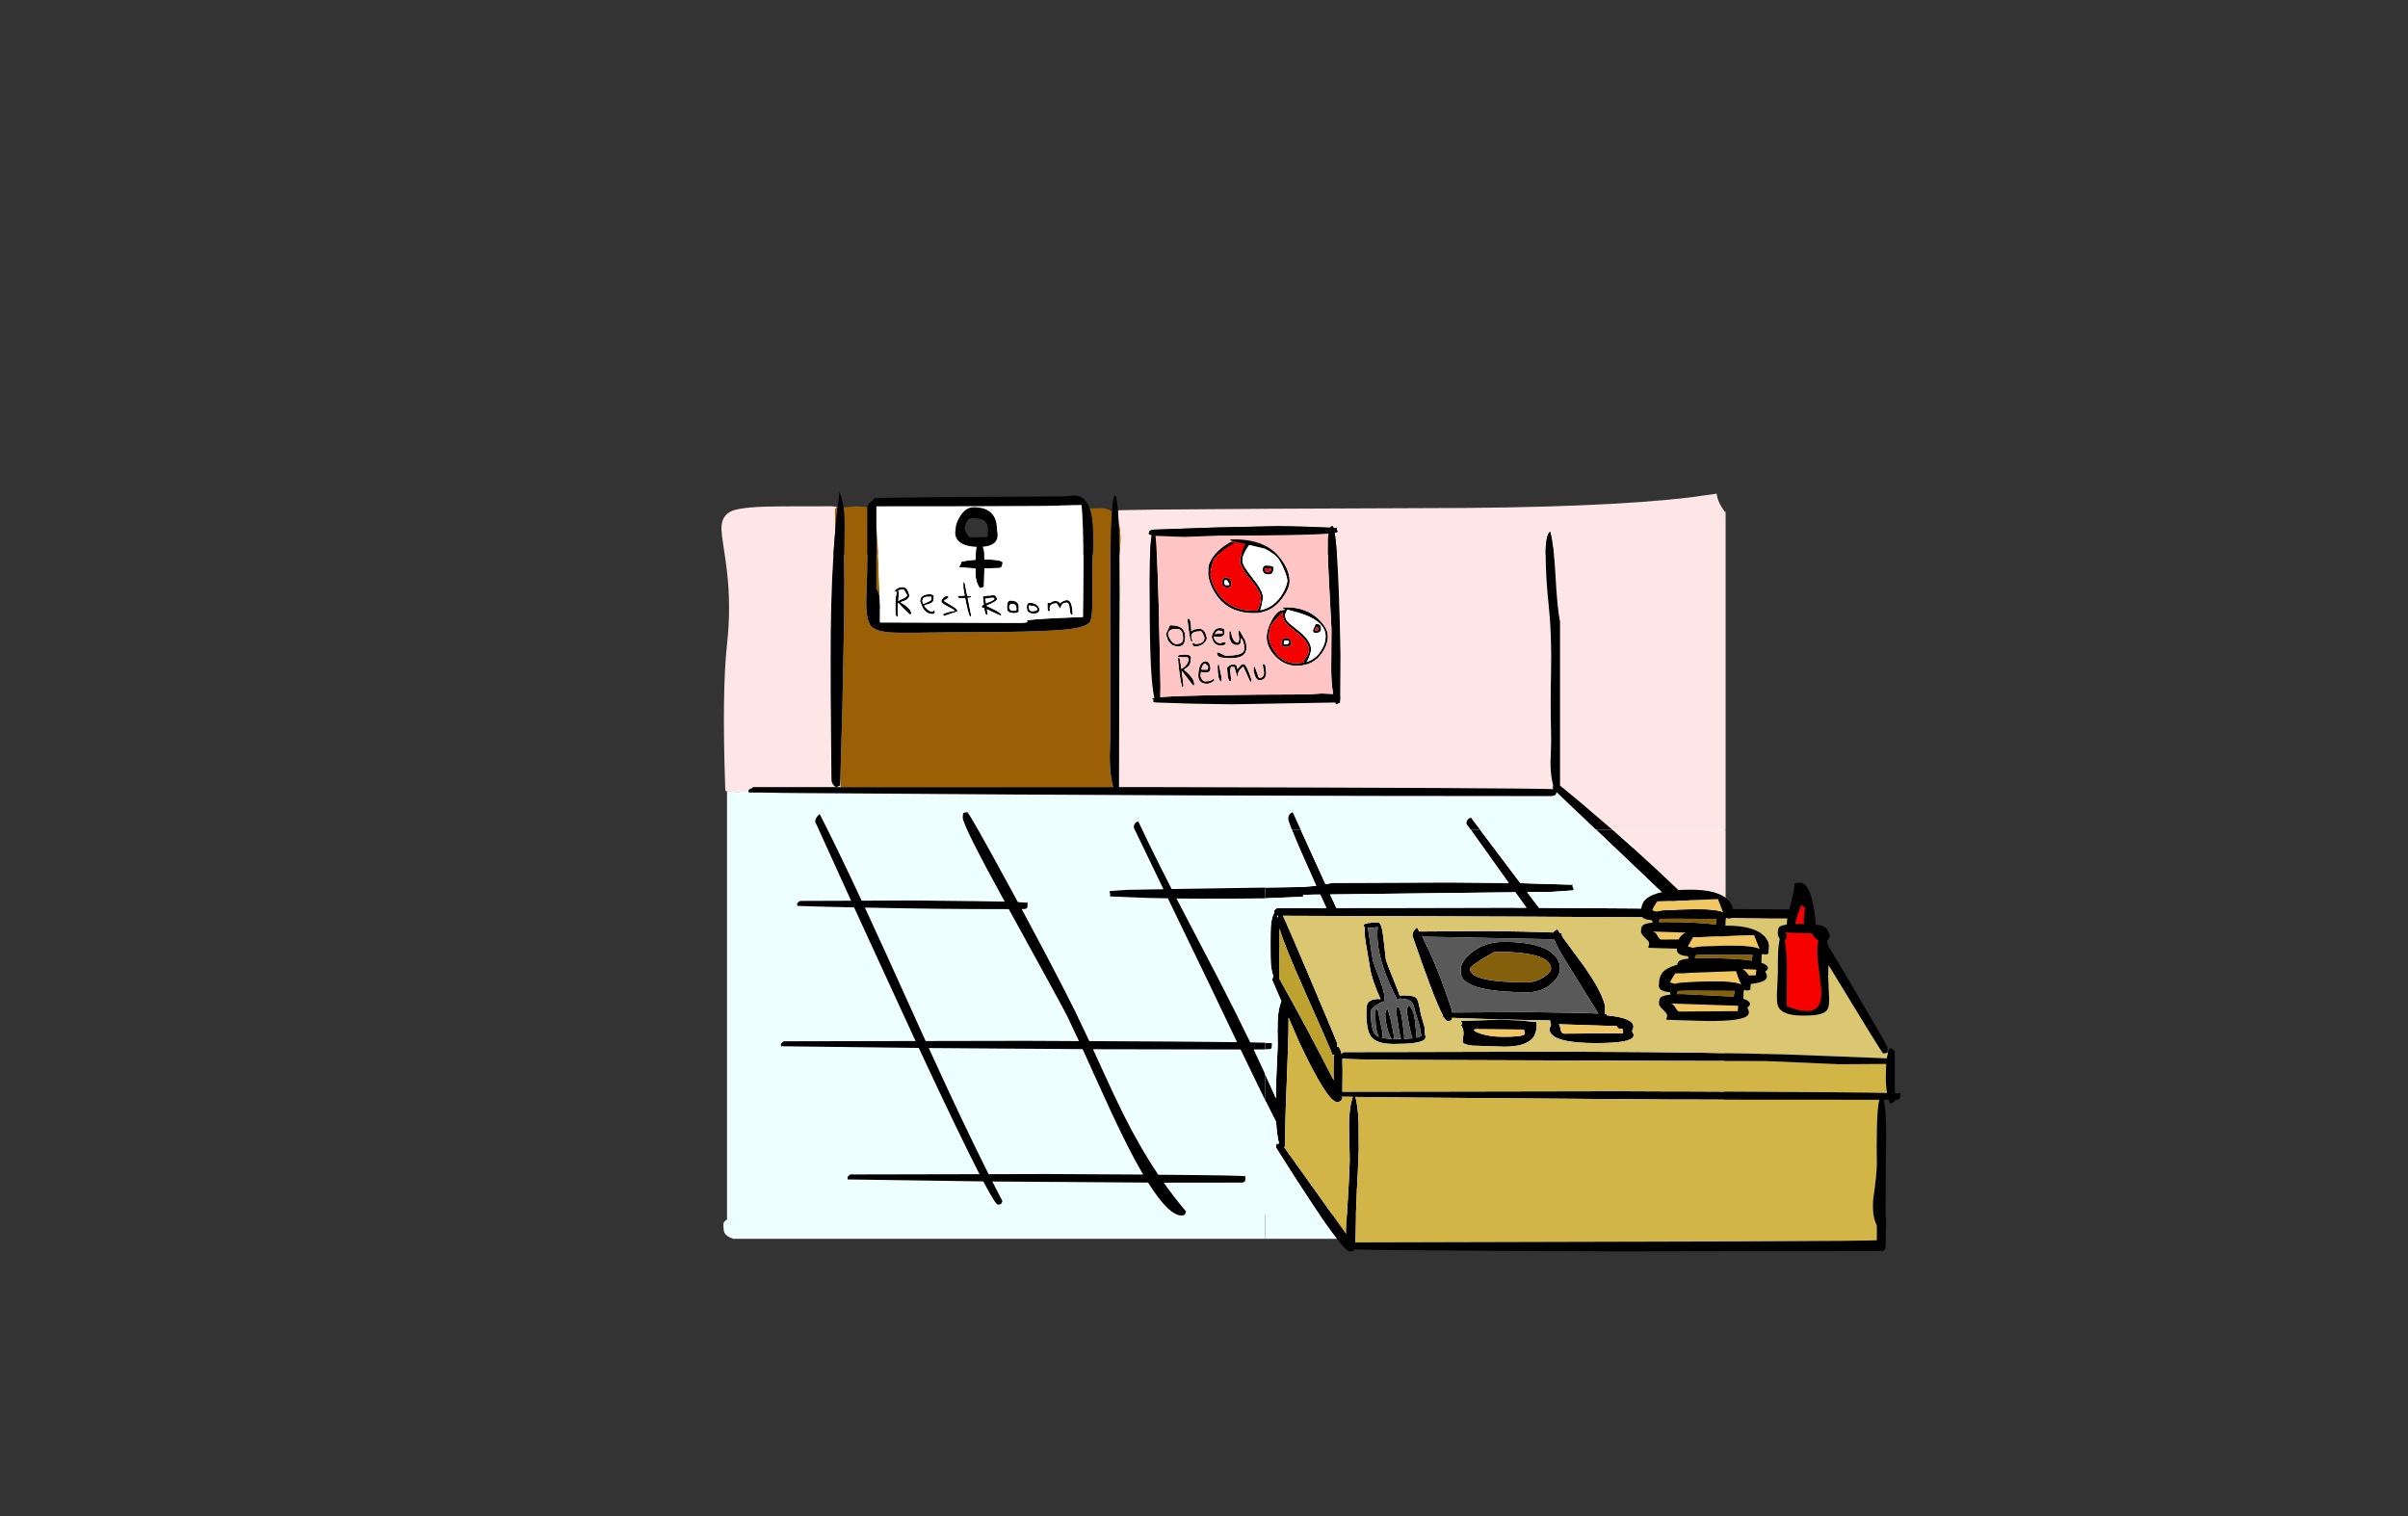 <?xml version="1.0" encoding="UTF-8" standalone="no"?>
<svg xmlns:xlink="http://www.w3.org/1999/xlink" height="842.55px" width="1337.95px" xmlns="http://www.w3.org/2000/svg">
  <rect width="100%" height="100%" fill="#333333" stroke="none"/>
  <g transform="matrix(1, 0, 0, 1, 407.45, 285.05)">
    <use height="4.5" transform="matrix(5.487, 0.0, 0.0, 81.567, 3.288, 23.017)" width="99.75" xlink:href="#shape0"/>
    <use height="422.0" transform="matrix(1.0, 0.0, 0.0, 1.0, -6.6, -11.7)" width="654.95" xlink:href="#shape1"/>
  </g>
  <defs>
    <g id="shape0" transform="matrix(1, 0, 0, 1, 49.85, -2.5)">
      <path d="M49.9 7.0 L-49.85 7.0 -49.85 2.5 49.9 2.5 49.9 7.0" fill="#ffffff" fill-rule="evenodd" stroke="none"/>
    </g>
    <g id="shape1" transform="matrix(1, 0, 0, 1, 6.6, 11.7)">
      <path d="M57.85 -3.35 Q56.5 -2.7 56.5 -0.8 L56.7 9.0 Q54.45 34.2 54.15 66.55 53.9 93.25 54.5 145.8 54.5 148.45 54.65 149.2 55.1 151.15 57.0 152.3 L11.0 152.3 Q11.0 152.55 8.5 153.8 L8.5 155.1 -3.5 154.8 -4.3 154.35 Q-4.5 154.1 -4.5 152.55 -6.35 99.05 -3.5 73.05 -1.2 52.15 -3.55 32.15 -4.05 27.85 -5.45 18.65 -6.5 11.9 -6.6 9.0 -6.8 1.05 -0.25 -1.35 6.25 -3.7 28.0 -3.7 L54.75 -3.75 57.85 -3.35 M213.7 -1.45 Q216.45 -1.9 297.05 -2.35 L381.85 -2.7 Q482.75 -2.7 532.6 -8.8 L546.4 -10.75 Q546.75 -6.4 550.85 -0.7 551.35 -1.7 551.35 0.8 L551.35 176.0 488.45 176.0 470.15 160.35 459.35 151.45 459.35 60.3 Q457.8 53.0 456.85 35.1 455.95 18.25 453.85 10.3 451.35 12.5 451.35 22.4 451.35 35.8 453.15 52.45 454.75 67.65 454.35 88.8 453.95 105.85 454.35 121.8 454.55 127.35 454.05 138.65 454.05 145.8 455.5 151.25 455.35 151.85 455.35 153.15 L455.7 153.45 Q440.6 152.75 232.85 152.3 L214.3 152.3 214.5 72.55 Q214.8 42.3 214.55 23.15 215.15 16.95 215.05 13.05 214.95 8.75 214.1 5.6 L213.7 -1.45 M334.85 8.55 L333.55 8.3 Q333.2 7.3 332.85 7.3 332.15 7.3 331.65 8.15 L319.25 7.65 Q307.15 7.3 302.35 7.3 L268.1 8.05 233.7 9.25 Q231.3 9.65 231.1 10.1 L231.35 10.55 230.85 11.15 Q230.6 11.65 231.65 12.05 L232.5 12.3 Q231.65 16.85 231.4 28.3 231.15 38.0 231.35 49.65 231.35 92.2 233.95 102.7 L232.7 103.1 233.35 103.55 Q233.35 106.05 233.6 105.05 L234.85 105.3 234.95 105.3 254.8 105.95 277.35 106.3 334.5 105.3 334.85 106.3 Q335.85 106.05 337.1 105.3 L337.15 104.0 337.35 102.65 337.2 101.65 337.35 79.05 Q337.1 61.0 336.4 43.1 335.45 18.75 334.15 11.0 335.5 10.7 335.75 10.4 335.95 10.1 335.35 9.65 335.35 7.15 334.85 8.55 M458.1 155.75 L457.25 155.75 457.35 155.1 457.4 155.1 458.1 155.75 M57.55 155.75 L57.0 156.3 28.45 155.55 57.55 155.75 M58.25 152.3 L57.0 152.3 58.3 151.9 58.25 152.3" fill="#ffe6e6" fill-rule="evenodd" stroke="none"/>
      <path d="M56.7 9.0 L56.5 -0.8 Q56.5 -2.7 57.85 -3.35 L57.95 -3.4 Q57.25 2.55 56.7 9.0 M61.2 -3.0 L62.6 -3.25 68.0 -3.7 74.55 -3.35 74.5 -3.2 74.5 19.3 Q74.5 32.65 73.85 49.15 73.8 59.65 76.5 62.8 79.35 66.1 89.25 66.45 95.95 66.7 119.0 66.3 168.5 66.3 184.55 64.75 197.25 63.5 198.5 59.8 199.5 56.5 199.5 49.3 L199.5 27.55 Q200.35 13.05 199.5 5.05 199.05 0.55 197.95 -2.55 L204.35 -2.7 Q207.95 -2.7 210.4 -0.75 209.7 9.2 209.5 30.3 209.3 50.5 209.5 72.65 L209.5 113.55 Q209.7 120.5 209.15 134.95 209.15 145.25 211.05 152.3 L59.6 152.3 59.5 151.55 59.5 147.25 60.65 106.25 61.5 61.15 Q61.85 36.8 61.5 24.8 L61.8 6.4 Q61.8 1.2 61.2 -3.0 M79.5 8.0 L80.4 21.35 81.35 47.5 Q80.9 44.05 79.5 42.05 L79.5 8.0 M214.55 23.15 L214.1 5.6 Q214.95 8.75 215.05 13.05 215.15 16.95 214.55 23.15" fill="#9b5f06" fill-rule="evenodd" stroke="none"/>
      <path d="M-3.5 154.8 L8.5 155.1 8.5 155.3 17.5 155.35 28.45 155.55 57.0 156.3 57.55 155.75 Q257.1 157.3 454.85 157.3 L456.5 156.8 Q457.05 156.45 457.25 155.75 L458.1 155.75 479.4 176.0 414.9 176.0 409.85 169.3 Q407.35 169.95 407.35 172.65 L409.75 176.0 315.25 176.0 310.85 166.3 Q308.35 167.15 308.35 169.8 308.35 170.9 310.35 176.0 L295.5 176.0 295.5 208.15 243.55 208.95 Q232.35 187.1 225.0 171.3 222.5 172.15 222.5 174.8 L239.0 209.05 218.65 209.4 209.5 210.0 209.35 210.1 Q209.0 210.25 209.1 210.6 L209.35 211.55 Q209.35 214.05 209.6 213.05 L230.6 213.9 233.8 213.95 241.45 214.1 243.1 217.5 264.5 261.8 279.9 294.05 Q255.05 293.7 197.8 293.45 L190.0 277.05 Q179.25 255.4 160.2 220.05 L162.0 220.05 163.05 219.6 163.35 219.15 163.5 217.65 Q163.5 216.1 163.25 216.15 L163.0 216.55 158.1 216.2 154.0 208.65 Q131.0 166.3 130.0 166.3 128.2 166.3 127.8 166.85 127.5 167.3 127.5 169.3 127.5 173.6 150.8 215.95 L134.95 215.7 99.5 215.3 76.2 215.4 71.3 215.4 Q57.3 185.4 48.0 167.3 45.5 169.25 45.5 171.55 L65.45 215.45 37.0 215.55 35.5 216.8 35.5 218.3 46.45 218.65 50.5 218.75 67.1 219.15 101.25 293.4 28.0 293.55 26.5 294.8 26.5 296.3 103.05 297.25 Q125.75 345.95 136.8 367.4 L65.0 367.55 63.5 368.8 63.5 370.3 138.9 371.4 Q145.7 384.3 147.0 384.3 148.55 384.3 149.0 383.6 L149.5 382.3 143.9 371.45 230.45 372.05 Q241.9 390.3 249.0 390.3 250.6 390.3 251.1 389.45 L251.5 388.05 Q245.15 380.6 239.15 372.1 L283.0 372.05 284.05 371.6 Q284.5 371.25 284.5 369.65 284.5 368.1 284.25 368.15 L284.0 368.55 Q283.5 368.05 236.1 367.7 225.7 352.15 216.35 333.35 211.75 324.15 203.25 305.4 L199.85 297.95 281.85 298.1 295.5 326.25 295.5 403.3 0.0 403.3 Q-3.85 402.05 -4.9 399.95 -5.5 398.8 -5.5 395.55 -5.5 394.05 -4.6 393.4 L-3.5 392.55 -3.5 154.8 M295.5 214.1 L295.5 294.35 287.2 294.15 Q279.35 277.85 269.65 259.1 L248.4 218.35 246.55 214.8 246.25 214.2 259.35 214.3 281.7 214.25 295.5 214.1 M295.5 298.05 L295.5 311.8 289.1 298.1 295.5 298.05 M141.85 367.4 Q127.75 339.3 108.6 297.3 L194.1 297.9 199.8 310.55 Q210.6 334.65 216.8 347.1 222.65 359.0 227.75 367.6 L174.0 367.3 141.85 367.4 M106.85 293.4 L98.15 274.2 Q84.2 243.15 73.1 219.25 114.4 220.15 153.05 220.1 182.95 274.35 185.5 279.55 L192.05 293.45 162.85 293.3 106.85 293.4" fill="#eeffff" fill-rule="evenodd" stroke="none"/>
      <path d="M8.5 155.1 L8.5 153.8 Q11.0 152.55 11.0 152.3 L57.0 152.3 Q55.1 151.15 54.65 149.2 54.5 148.45 54.5 145.8 53.9 93.25 54.15 66.55 54.45 34.2 56.7 9.0 57.25 2.55 57.95 -3.4 L59.0 -11.7 Q60.5 -8.1 61.2 -3.0 61.8 1.2 61.8 6.4 L61.5 24.8 Q61.85 36.8 61.5 61.15 L60.65 106.25 59.5 147.25 59.25 151.55 58.3 151.9 57.0 152.3 58.25 152.3 59.6 152.3 211.05 152.3 Q209.15 145.25 209.15 134.95 209.7 120.5 209.5 113.55 L209.5 72.65 Q209.3 50.5 209.5 30.3 209.7 9.2 210.4 -0.75 211.0 -9.7 212.0 -9.7 213.05 -9.7 213.7 -1.45 L214.1 5.6 214.55 23.15 Q214.8 42.3 214.5 72.55 L214.3 152.3 232.85 152.3 Q440.6 152.75 455.7 153.45 L455.35 153.15 Q455.35 151.85 455.5 151.25 454.05 145.8 454.05 138.65 454.55 127.35 454.35 121.8 453.95 105.85 454.35 88.8 454.75 67.65 453.15 52.45 451.35 35.8 451.35 22.4 451.35 12.5 453.85 10.3 455.95 18.25 456.85 35.1 457.8 53.0 459.35 60.3 L459.35 151.45 470.15 160.35 488.45 176.0 479.4 176.0 458.1 155.75 457.4 155.1 457.35 155.1 457.25 155.75 Q457.05 156.45 456.5 156.8 L454.85 157.3 Q257.1 157.3 57.55 155.75 L28.45 155.55 17.5 155.35 8.5 155.3 8.5 155.1 M74.55 -3.35 L74.6 -4.15 Q75.05 -5.2 77.25 -6.95 L78.5 -8.2 Q80.0 -8.7 183.0 -9.2 L189.5 -9.7 Q195.4 -9.7 197.95 -2.55 199.05 0.55 199.5 5.05 200.35 13.05 199.5 27.55 L199.5 49.3 Q199.5 56.5 198.5 59.8 197.25 63.5 184.55 64.75 168.5 66.3 119.0 66.3 95.95 66.7 89.25 66.45 79.35 66.1 76.5 62.8 73.8 59.65 73.85 49.15 74.5 32.65 74.5 19.3 L74.5 -3.2 74.55 -3.35 M414.9 176.0 L409.75 176.0 407.35 172.65 Q407.35 169.95 409.85 169.3 L414.9 176.0 M315.25 176.0 L310.35 176.0 Q308.35 170.9 308.35 169.8 308.35 167.15 310.85 166.3 L315.25 176.0 M295.5 208.15 L295.5 214.1 281.7 214.25 259.35 214.3 246.25 214.2 246.55 214.8 248.4 218.35 269.65 259.1 Q279.35 277.85 287.2 294.15 L295.5 294.35 295.5 298.05 289.1 298.1 295.5 311.8 295.5 326.25 281.85 298.1 199.85 297.95 203.25 305.4 Q211.75 324.15 216.35 333.35 225.7 352.15 236.1 367.7 283.5 368.05 284.0 368.55 L284.25 368.15 Q284.5 368.1 284.5 369.65 284.5 371.25 284.05 371.6 L283.0 372.05 239.15 372.1 Q245.15 380.6 251.5 388.05 L251.1 389.45 Q250.6 390.3 249.0 390.3 241.9 390.3 230.45 372.05 L143.9 371.45 149.5 382.3 149.0 383.6 Q148.55 384.3 147.0 384.3 145.7 384.3 138.9 371.4 L63.5 370.3 63.5 368.8 65.0 367.55 136.8 367.4 Q125.75 345.95 103.05 297.25 L26.5 296.3 26.5 294.8 28.0 293.55 101.25 293.4 67.1 219.15 50.5 218.75 46.45 218.65 35.5 218.3 35.5 216.8 37.0 215.55 65.45 215.45 45.5 171.55 Q45.5 169.25 48.0 167.3 57.3 185.4 71.3 215.4 L76.2 215.4 99.5 215.3 134.95 215.7 150.8 215.95 Q127.5 173.6 127.5 169.3 127.5 167.3 127.8 166.85 128.2 166.3 130.0 166.3 131.0 166.3 154.0 208.65 L158.1 216.2 163.0 216.55 163.25 216.15 Q163.5 216.1 163.5 217.65 L163.35 219.15 163.05 219.6 162.0 220.05 160.2 220.05 Q179.25 255.4 190.0 277.05 L197.8 293.45 Q255.05 293.7 279.9 294.05 L264.5 261.8 243.1 217.5 241.45 214.1 233.8 213.95 230.6 213.9 209.6 213.05 Q209.35 214.05 209.35 211.55 L209.1 210.6 Q209.0 210.25 209.35 210.1 L209.5 210.0 218.65 209.4 239.0 209.05 222.5 174.8 Q222.5 172.15 225.0 171.3 232.35 187.1 243.55 208.95 L295.5 208.15 M81.35 47.5 L81.55 51.4 81.5 55.2 81.5 58.0 81.5 60.8 160.25 61.05 Q163.75 60.85 163.45 60.45 L163.0 59.8 Q164.6 58.85 194.25 57.8 L194.5 27.8 Q194.5 6.05 193.5 -4.45 L182.5 -4.2 Q181.45 -3.85 133.5 -3.75 L79.5 -3.7 79.5 8.0 79.5 42.05 Q80.9 44.05 81.35 47.5 M334.85 8.55 Q335.35 7.15 335.35 9.65 335.95 10.1 335.75 10.4 335.5 10.7 334.15 11.0 335.45 18.75 336.4 43.1 337.1 61.0 337.35 79.05 L337.2 101.65 337.35 102.65 337.15 104.0 337.1 105.3 Q335.85 106.05 334.85 106.3 L334.5 105.3 277.35 106.3 254.8 105.95 234.95 105.3 234.85 105.3 233.6 105.05 Q233.35 106.05 233.35 103.55 L232.7 103.1 233.95 102.7 Q231.35 92.2 231.35 49.65 231.15 38.0 231.4 28.3 231.65 16.85 232.5 12.3 L231.65 12.05 Q230.6 11.65 230.85 11.15 L231.35 10.55 231.1 10.1 Q231.3 9.65 233.7 9.25 L268.1 8.05 302.35 7.3 Q307.15 7.3 319.25 7.65 L331.65 8.15 Q332.15 7.3 332.85 7.3 333.2 7.3 333.55 8.3 L334.85 8.55 M330.7 11.45 Q317.75 12.55 270.6 12.55 L250.35 13.3 234.6 12.7 Q235.55 21.4 236.4 52.6 L237.35 96.05 237.25 102.35 238.75 102.2 Q256.35 100.95 318.85 100.8 L326.85 100.3 333.3 100.55 Q332.15 94.45 332.2 85.95 L332.35 64.55 Q330.35 28.55 330.35 22.9 L330.4 14.3 330.7 11.45 M329.1 68.5 Q329.1 60.85 317.25 56.45 313.95 55.2 309.05 54.05 L307.85 53.75 307.35 54.55 Q306.6 55.9 306.6 56.95 306.6 59.05 308.85 61.25 L313.85 65.25 Q321.1 70.85 321.1 76.25 319.7 81.6 318.4 82.8 323.25 81.35 326.2 77.0 329.1 72.65 329.1 68.5 M330.35 68.6 Q330.35 73.0 327.1 77.8 322.3 84.9 313.0 84.9 305.95 84.9 300.85 79.3 296.35 74.3 296.35 69.05 296.35 64.6 299.25 59.4 302.35 53.9 305.6 53.9 L306.0 53.95 306.5 53.4 Q305.35 53.05 305.35 52.95 L305.5 52.45 307.25 52.4 Q318.15 52.4 325.0 58.8 330.35 63.85 330.35 68.6 M323.4 65.3 Q325.35 65.45 325.35 64.2 325.15 64.4 324.5 63.4 L324.35 63.4 Q323.35 63.4 323.35 65.05 L323.35 65.3 323.4 65.3 M326.6 64.35 Q326.6 66.65 323.6 66.65 322.35 66.65 322.1 65.8 L322.1 64.9 323.35 62.2 Q323.35 61.65 324.1 61.65 326.6 61.65 326.6 64.35 M286.6 17.7 L285.0 20.1 Q282.85 23.7 282.85 26.5 282.85 29.1 288.6 36.2 294.35 43.3 294.35 47.1 293.6 51.85 292.75 54.0 299.7 52.7 304.15 46.4 306.95 42.4 307.85 38.05 307.85 35.65 306.05 31.5 304.55 27.9 302.9 25.55 300.7 22.5 295.35 19.8 L286.6 17.7 M295.75 32.3 L296.4 32.8 Q298.75 32.8 298.85 31.25 298.85 30.65 296.0 30.65 295.35 30.65 295.35 31.65 L295.75 32.3 M294.1 31.8 Q294.1 29.15 296.0 29.15 301.0 29.15 300.1 31.1 300.1 34.15 297.25 34.15 295.3 34.15 294.5 33.0 L294.1 31.8 M276.5 16.2 L276.45 16.25 277.0 16.15 278.25 16.3 278.35 16.7 276.0 18.1 Q275.5 18.35 274.95 18.7 270.7 21.35 267.25 25.55 266.55 26.45 265.8 29.65 265.1 32.7 265.1 34.35 265.1 35.35 265.95 37.9 267.25 41.6 269.4 44.7 276.2 54.3 289.1 54.3 L291.1 54.2 Q293.1 50.85 293.1 47.15 293.1 43.8 287.35 36.9 281.6 30.0 281.6 26.45 281.6 24.95 282.85 21.05 283.65 18.55 284.55 17.25 L279.8 16.25 277.75 15.75 276.15 15.25 276.1 15.2 276.25 14.7 278.5 14.65 Q296.15 14.65 304.25 25.45 309.1 31.9 309.1 38.0 309.1 41.85 304.9 47.55 299.8 54.5 291.8 55.5 L291.35 55.65 291.0 55.6 289.1 55.65 Q275.15 55.65 268.15 45.3 265.9 42.0 264.65 38.05 263.85 35.4 263.85 34.45 L263.95 30.0 Q264.3 27.75 266.0 25.05 267.35 22.85 271.05 19.65 L271.3 19.5 271.8 19.05 272.05 18.85 275.6 16.5 276.5 16.2 M272.85 38.5 Q272.85 40.05 273.65 40.05 L275.5 40.05 275.6 39.35 274.15 37.25 273.6 37.3 Q272.95 37.3 272.85 37.85 L272.85 38.5 M271.6 38.65 Q271.6 35.9 273.75 35.9 276.55 35.9 276.85 39.55 276.85 41.4 274.5 41.4 272.35 41.4 271.75 40.05 L271.6 38.65 M271.6 65.55 L269.5 65.3 Q268.8 65.3 267.5 67.3 L272.05 66.8 Q271.6 66.1 271.6 65.55 M272.85 66.1 Q273.1 67.1 272.5 67.85 271.3 69.4 267.1 68.55 L267.1 69.3 Q267.1 70.05 267.95 71.05 269.0 72.3 270.6 72.3 L272.85 71.65 273.5 71.95 273.6 72.2 Q273.6 73.65 270.85 73.65 268.05 73.65 266.65 71.4 L265.85 69.15 Q265.85 67.7 266.75 66.15 268.0 63.9 270.35 63.9 273.4 63.9 272.85 66.1 M281.25 65.15 L284.25 70.45 Q285.1 72.15 285.1 75.0 285.1 80.65 276.5 80.65 271.05 80.65 269.6 79.75 269.1 79.45 268.6 77.7 L269.35 77.4 273.4 79.3 Q281.15 79.3 283.25 77.3 283.85 76.75 283.85 75.0 283.85 71.35 282.1 69.45 282.3 73.4 280.1 73.4 277.7 73.4 276.55 71.65 L275.6 69.45 275.6 65.9 276.25 65.65 Q276.5 65.65 277.1 68.7 278.1 71.8 280.35 72.05 281.25 70.8 281.0 68.95 L280.6 65.95 Q280.6 65.4 281.25 65.15 M253.0 58.65 Q254.25 58.65 254.5 65.8 L255.4 65.05 Q256.4 64.4 259.25 64.4 262.15 64.4 263.1 69.5 263.1 70.75 261.65 72.2 259.8 74.15 256.75 74.15 255.1 74.15 255.1 72.55 255.35 72.15 255.75 72.15 255.95 72.15 256.65 72.8 261.35 72.8 261.85 69.45 260.55 65.7 259.75 65.7 254.9 65.7 254.5 67.95 254.35 69.1 255.1 71.05 255.1 71.4 254.5 71.4 253.95 71.4 253.1 65.45 L252.35 59.45 Q252.35 58.65 253.0 58.65 M246.25 64.4 Q241.6 64.4 241.6 67.35 241.6 68.25 242.75 70.2 244.3 72.8 246.25 72.8 250.4 72.8 249.85 68.9 249.85 64.4 246.25 64.4 M251.1 68.8 Q251.1 74.15 247.25 74.15 243.45 74.15 241.5 70.75 L240.35 67.25 242.35 62.95 Q242.35 62.4 243.25 62.4 251.1 62.4 251.1 68.8 M262.35 82.4 Q264.7 82.4 265.1 86.05 265.4 89.75 259.85 88.3 L259.6 90.35 Q259.6 91.15 260.25 92.2 261.05 93.55 262.15 93.55 265.5 93.55 266.75 92.15 L267.35 92.7 Q267.35 93.35 265.75 94.15 264.2 94.9 263.35 94.9 258.35 94.9 258.35 90.45 258.35 88.15 258.85 86.15 259.85 82.4 262.35 82.4 M260.1 86.6 L260.25 87.05 263.5 87.05 263.85 85.8 Q263.85 85.25 263.25 84.6 262.6 83.8 261.85 83.8 261.2 83.8 260.6 85.15 260.1 86.25 260.1 86.6 M253.65 84.15 Q253.0 85.35 250.35 87.05 256.1 91.65 256.1 95.0 L256.0 95.65 Q256.1 95.9 255.5 95.9 L249.1 87.6 249.15 88.05 250.1 95.7 250.0 96.65 249.5 96.9 Q248.65 94.8 247.8 88.05 247.1 82.5 247.1 81.1 247.1 80.4 247.75 80.4 248.1 80.4 249.0 86.7 252.85 84.15 252.85 81.55 252.85 80.4 252.35 80.2 L246.9 80.05 246.85 79.7 Q246.85 78.85 249.5 78.8 L250.6 78.65 Q255.25 78.65 254.1 81.3 254.1 83.3 253.65 84.15 M277.75 84.15 Q279.4 84.15 279.8 85.2 L280.0 86.7 281.55 85.05 Q282.3 83.9 283.5 83.9 285.1 83.9 287.85 92.45 L287.85 93.55 287.25 93.9 283.35 85.3 Q279.8 88.1 280.5 90.7 L280.0 90.9 278.35 85.55 276.6 85.55 Q276.1 86.0 276.1 87.85 L276.6 92.55 276.5 93.2 Q276.6 93.4 276.0 93.4 275.05 93.4 274.6 89.75 L274.35 86.05 Q274.35 85.75 275.25 85.05 276.35 84.15 277.75 84.15 M269.75 83.9 L271.35 91.7 271.25 93.4 270.75 93.65 Q269.1 92.0 269.1 85.55 269.1 83.9 269.75 83.9 M317.1 83.05 L316.85 82.45 Q316.85 82.1 318.35 80.0 319.85 77.95 319.85 76.05 319.85 71.45 312.6 65.95 308.85 63.05 307.6 61.75 305.35 59.3 305.35 56.85 L305.4 55.2 Q303.15 56.8 299.25 61.8 297.6 63.95 297.6 69.05 297.6 72.2 300.7 76.85 305.15 83.55 312.9 83.55 L317.15 83.1 317.3 83.1 317.1 83.05 M310.1 71.95 Q310.1 74.4 307.1 74.4 305.05 74.4 304.6 73.3 L304.6 72.15 Q304.6 69.4 307.5 69.4 309.4 69.4 310.1 71.95 M307.0 70.8 Q306.25 70.8 306.0 71.45 305.85 71.75 305.85 72.1 305.85 73.05 306.15 73.05 308.75 73.05 308.75 71.7 308.75 70.8 307.0 70.8 M294.75 83.9 Q295.9 83.9 296.1 88.7 296.1 92.9 292.25 92.9 290.3 92.9 289.1 88.05 L289.1 85.65 289.75 85.4 292.0 91.55 Q294.85 91.85 294.85 88.55 L294.1 84.05 294.75 83.9 M182.35 51.25 L181.8 52.8 181.45 52.9 179.7 50.2 Q176.45 50.2 175.9 52.1 175.6 53.05 175.95 54.45 L175.45 54.65 Q174.75 54.5 174.65 53.8 L174.55 52.8 174.55 49.8 175.95 50.05 176.8 49.5 Q177.4 48.9 178.95 48.9 181.2 48.9 181.3 50.2 183.75 48.4 185.45 48.4 188.25 48.4 188.55 55.95 L188.45 56.3 187.95 56.65 Q187.2 56.65 186.9 53.25 186.6 49.8 185.3 49.8 183.2 49.8 182.35 51.25 M170.05 53.7 Q170.05 55.9 166.95 55.9 164.15 55.9 163.3 54.15 L163.05 52.3 Q163.05 49.9 164.7 49.9 167.75 49.9 169.2 51.65 170.05 52.7 170.05 53.7 M165.85 54.55 Q168.8 54.55 168.8 53.6 168.8 51.55 164.35 51.4 L164.35 51.45 Q164.0 51.45 164.1 51.65 L164.3 52.3 Q164.3 54.55 165.85 54.55 M146.45 14.55 Q145.05 18.25 138.6 18.75 139.2 20.35 139.4 22.3 L139.5 25.8 Q147.05 25.9 149.0 26.85 149.7 27.2 149.65 27.65 L149.5 28.15 Q149.5 30.25 147.95 30.55 L139.5 30.8 139.25 41.05 137.0 41.8 Q135.1 39.2 134.65 35.3 L134.5 30.8 125.65 30.2 Q125.4 29.95 125.95 29.1 126.65 28.1 126.5 27.3 127.0 26.8 131.6 26.25 L134.55 26.0 Q134.65 21.3 135.25 18.8 126.35 18.5 124.0 14.0 123.2 12.5 123.3 10.6 L123.5 8.9 Q123.5 5.85 126.0 1.8 129.15 -3.2 133.5 -3.2 146.5 -3.2 146.5 9.3 L146.8 11.35 Q147.0 13.2 146.45 14.55 M140.3 5.05 Q138.4 2.8 133.0 2.8 130.5 2.8 129.25 5.6 128.65 7.0 128.5 8.55 128.5 9.6 129.75 11.55 131.0 13.55 131.75 13.55 L141.25 13.3 141.5 9.55 Q141.5 6.5 140.3 5.05 M128.45 38.4 L129.95 45.95 Q132.05 46.05 132.05 46.45 132.05 47.0 131.35 47.1 L130.2 47.15 132.05 56.4 131.95 57.45 131.45 57.65 Q130.2 54.7 128.8 47.25 L125.45 47.4 124.8 46.6 Q124.8 46.1 125.05 46.05 L128.45 45.9 128.55 45.9 127.8 41.55 127.8 38.55 128.45 38.4 M139.5 46.1 L144.8 45.65 Q146.1 45.65 146.55 47.95 146.55 48.95 140.6 51.55 L145.2 53.8 Q148.6 55.55 149.05 56.55 149.05 56.9 148.45 56.9 148.0 56.9 143.75 54.85 L140.9 53.5 141.3 56.3 Q141.3 56.65 140.7 56.65 140.0 56.65 139.4 52.9 L138.1 52.55 138.05 51.95 Q138.05 51.45 139.15 50.85 L138.8 47.9 138.85 47.3 138.55 46.85 Q138.55 46.45 139.2 46.25 L139.45 45.9 139.5 46.1 M144.45 46.95 L139.85 47.5 140.35 50.3 141.45 49.85 Q145.0 48.6 145.2 47.7 L144.45 46.95 M90.45 43.9 Q89.8 43.75 89.8 43.1 89.8 42.6 91.2 41.9 92.65 41.15 93.95 41.15 96.85 41.15 97.8 45.75 97.8 48.2 93.1 49.45 L92.95 49.65 93.0 49.65 Q98.8 53.25 98.8 55.55 L98.7 56.2 Q98.8 56.4 98.2 56.4 97.85 56.4 91.7 50.0 L91.55 49.85 91.5 50.15 Q91.1 54.1 91.55 57.3 91.55 57.65 90.95 57.65 90.2 57.65 90.05 54.75 L90.05 51.8 Q90.05 46.1 90.9 44.05 91.0 43.7 91.2 43.5 L90.45 43.9 M91.55 43.2 L92.05 43.7 91.65 49.0 Q92.2 48.4 93.95 47.7 96.55 46.65 96.55 45.6 L94.7 42.45 Q92.9 42.45 91.75 43.05 L91.55 43.2 M109.05 45.15 Q112.05 45.15 111.3 47.45 111.3 49.0 110.55 49.6 109.7 50.3 106.05 51.4 106.3 52.2 107.75 53.45 109.3 54.8 110.35 54.8 110.95 54.8 111.45 54.15 112.05 54.5 112.05 54.95 112.05 56.15 110.7 56.15 107.3 56.15 105.2 52.65 L103.8 49.1 Q103.8 45.15 109.05 45.15 M107.95 46.55 Q105.05 46.55 105.05 49.0 L105.45 50.55 Q109.5 49.0 110.05 48.2 L110.05 46.55 107.95 46.55 M119.55 46.7 Q119.55 47.25 118.55 47.7 L116.95 48.8 121.55 51.65 Q124.55 53.35 124.55 54.45 124.55 54.9 117.3 57.15 L116.8 57.05 116.55 56.45 Q116.55 55.55 123.1 54.3 122.35 53.55 118.55 51.6 115.55 50.05 115.55 49.0 115.55 48.35 116.45 47.35 117.4 46.3 118.55 46.15 L119.45 46.3 119.55 46.7 M157.3 53.1 Q157.3 50.55 154.95 50.55 153.3 50.55 153.3 52.25 153.3 53.45 154.55 54.3 L157.2 54.3 157.3 53.1 M158.6 54.65 Q158.2 55.65 156.05 55.65 153.0 55.65 152.2 54.0 L152.05 52.3 Q152.05 48.65 153.95 48.65 159.1 48.65 158.55 53.05 L158.6 54.65 M106.85 293.4 L162.85 293.3 192.05 293.45 185.5 279.55 Q182.95 274.35 153.05 220.1 114.4 220.15 73.1 219.25 84.2 243.15 98.15 274.2 L106.85 293.4 M141.85 367.4 L174.0 367.3 227.75 367.6 Q222.65 359.0 216.8 347.1 210.6 334.65 199.8 310.55 L194.1 297.9 108.6 297.3 Q127.75 339.3 141.85 367.4" fill="#000000" fill-rule="evenodd" stroke="none"/>
      <path d="M330.7 11.45 L330.4 14.3 330.35 22.9 Q330.35 28.55 332.35 64.55 L332.2 85.95 Q332.15 94.45 333.3 100.55 L326.85 100.3 318.85 100.8 Q256.35 100.95 238.75 102.2 L237.25 102.35 237.35 96.05 236.4 52.6 Q235.55 21.4 234.6 12.7 L250.35 13.3 270.6 12.55 Q317.75 12.55 330.7 11.45 M330.35 68.6 Q330.35 63.85 325.0 58.8 318.15 52.4 307.25 52.4 L305.5 52.45 305.35 52.95 Q305.35 53.05 306.5 53.4 L306.0 53.95 305.6 53.9 Q302.35 53.9 299.25 59.4 296.35 64.6 296.35 69.05 296.35 74.3 300.85 79.3 305.95 84.9 313.0 84.9 322.3 84.9 327.1 77.8 330.35 73.0 330.35 68.6 M323.35 65.05 L323.4 65.3 323.35 65.3 323.35 65.05 M277.75 15.75 L276.95 16.0 276.5 16.2 275.6 16.5 272.05 18.85 271.8 19.05 271.3 19.5 271.05 19.65 Q267.35 22.85 266.0 25.05 264.3 27.75 263.95 30.0 L263.85 34.45 Q263.85 35.4 264.65 38.05 265.9 42.0 268.15 45.3 275.15 55.65 289.1 55.65 L291.0 55.6 291.35 55.65 291.8 55.5 Q299.8 54.5 304.9 47.55 309.1 41.85 309.1 38.0 309.1 31.9 304.25 25.45 296.15 14.65 278.5 14.65 L276.25 14.7 276.1 15.2 276.15 15.25 277.75 15.75 M269.75 83.9 Q269.1 83.9 269.1 85.55 269.1 92.0 270.75 93.65 L271.25 93.4 271.35 91.7 269.75 83.9 M277.75 84.15 Q276.35 84.15 275.25 85.05 274.35 85.75 274.35 86.05 L274.6 89.75 Q275.05 93.4 276.0 93.4 276.6 93.4 276.5 93.2 L276.6 92.55 276.1 87.85 Q276.1 86.0 276.6 85.55 L278.35 85.55 280.0 90.9 280.5 90.7 Q279.8 88.1 283.35 85.3 L287.25 93.9 287.85 93.55 287.85 92.45 Q285.1 83.9 283.5 83.9 282.3 83.9 281.55 85.05 L280.0 86.7 279.8 85.2 Q279.4 84.15 277.75 84.15 M253.65 84.15 Q254.1 83.3 254.1 81.3 255.25 78.65 250.6 78.65 L249.5 78.8 Q246.85 78.85 246.85 79.7 L246.9 80.05 252.35 80.2 Q252.85 80.4 252.85 81.55 252.85 84.15 249.0 86.7 248.1 80.4 247.75 80.4 247.1 80.4 247.1 81.1 247.1 82.5 247.8 88.05 248.65 94.8 249.5 96.9 L250.0 96.65 250.1 95.7 249.15 88.05 249.1 87.6 255.5 95.9 Q256.1 95.9 256.0 95.65 L256.1 95.0 Q256.1 91.65 250.35 87.05 253.0 85.35 253.65 84.15 M260.1 86.6 Q260.1 86.25 260.6 85.15 261.2 83.8 261.85 83.8 262.6 83.8 263.25 84.6 263.85 85.25 263.85 85.8 L263.5 87.05 260.25 87.05 260.1 86.6 M262.35 82.4 Q259.85 82.4 258.85 86.15 258.35 88.15 258.35 90.45 258.35 94.9 263.35 94.9 264.2 94.9 265.75 94.15 267.35 93.35 267.35 92.7 L266.75 92.15 Q265.5 93.55 262.15 93.55 261.05 93.55 260.25 92.2 259.6 91.15 259.6 90.35 L259.85 88.3 Q265.4 89.75 265.1 86.05 264.7 82.4 262.35 82.4 M251.1 68.8 Q251.1 62.4 243.25 62.4 242.35 62.4 242.35 62.95 L240.35 67.25 241.5 70.75 Q243.45 74.15 247.25 74.15 251.1 74.15 251.1 68.8 M246.25 64.4 Q249.85 64.4 249.85 68.9 250.4 72.8 246.25 72.8 244.3 72.8 242.75 70.2 241.6 68.25 241.6 67.35 241.6 64.4 246.25 64.4 M253.0 58.65 Q252.35 58.65 252.35 59.45 L253.1 65.45 Q253.95 71.4 254.5 71.4 255.1 71.4 255.1 71.05 254.35 69.1 254.5 67.95 254.9 65.7 259.75 65.7 260.55 65.7 261.85 69.45 261.35 72.8 256.65 72.8 255.95 72.15 255.75 72.15 255.35 72.15 255.1 72.55 255.1 74.15 256.75 74.15 259.8 74.15 261.65 72.2 263.1 70.75 263.1 69.5 262.15 64.4 259.25 64.4 256.4 64.4 255.4 65.05 L254.5 65.8 Q254.25 58.65 253.0 58.65 M281.25 65.15 Q280.6 65.4 280.6 65.95 L281.0 68.95 Q281.25 70.8 280.35 72.05 278.1 71.8 277.1 68.7 276.5 65.65 276.25 65.65 L275.6 65.9 275.6 69.45 276.55 71.65 Q277.7 73.4 280.1 73.4 282.3 73.4 282.1 69.45 283.85 71.35 283.85 75.0 283.85 76.75 283.25 77.3 281.15 79.3 273.4 79.3 L269.35 77.4 268.6 77.7 Q269.1 79.45 269.6 79.75 271.05 80.65 276.5 80.65 285.1 80.65 285.1 75.0 285.1 72.15 284.25 70.45 L281.25 65.15 M272.85 66.1 Q273.4 63.9 270.35 63.9 268.0 63.9 266.75 66.15 265.85 67.7 265.85 69.15 L266.65 71.4 Q268.05 73.65 270.85 73.65 273.6 73.65 273.6 72.2 L273.5 71.95 272.85 71.65 270.6 72.3 Q269.0 72.3 267.95 71.05 267.1 70.05 267.1 69.3 L267.1 68.55 Q271.3 69.4 272.5 67.85 273.1 67.1 272.85 66.1 M271.6 65.55 Q271.6 66.1 272.05 66.8 L267.5 67.3 Q268.8 65.3 269.5 65.3 L271.6 65.55 M317.15 83.1 L317.1 83.05 317.3 83.1 317.15 83.1 M294.75 83.9 L294.1 84.05 294.85 88.55 Q294.85 91.85 292.0 91.55 L289.75 85.4 289.1 85.65 289.1 88.05 Q290.3 92.9 292.25 92.9 296.1 92.9 296.1 88.7 295.9 83.9 294.75 83.9" fill="#ffc4c4" fill-rule="evenodd" stroke="none"/>
      <path d="M79.5 8.0 L79.5 -3.7 133.5 -3.75 Q181.45 -3.85 182.5 -4.2 L193.5 -4.45 Q194.5 6.05 194.5 27.8 L194.25 57.8 Q164.6 58.85 163.0 59.8 L163.45 60.45 Q163.75 60.85 160.25 61.05 L81.5 60.8 81.5 58.0 81.5 55.2 81.55 51.4 81.35 47.5 80.4 21.35 79.5 8.0 M329.1 68.5 Q329.1 72.65 326.2 77.0 323.25 81.35 318.4 82.8 319.7 81.6 321.1 76.25 321.1 70.85 313.85 65.25 L308.85 61.25 Q306.6 59.05 306.6 56.95 306.6 55.9 307.35 54.55 L307.85 53.75 309.05 54.05 Q313.95 55.2 317.25 56.45 329.1 60.85 329.1 68.5 M326.6 64.35 Q326.6 61.65 324.1 61.65 323.35 61.65 323.35 62.2 L322.1 64.9 322.1 65.8 Q322.35 66.65 323.6 66.65 326.6 66.65 326.6 64.35 M286.6 17.7 L295.35 19.8 Q300.7 22.5 302.9 25.55 304.55 27.9 306.05 31.5 307.85 35.65 307.85 38.05 306.95 42.4 304.15 46.4 299.7 52.7 292.75 54.0 293.6 51.85 294.35 47.1 294.35 43.3 288.6 36.2 282.85 29.1 282.85 26.5 282.85 23.7 285.0 20.1 L286.6 17.7 M294.1 31.8 L294.5 33.0 Q295.3 34.15 297.25 34.15 300.1 34.15 300.1 31.1 301.0 29.15 296.0 29.15 294.1 29.15 294.1 31.8 M272.85 38.5 L272.85 37.85 Q272.95 37.3 273.6 37.3 L274.15 37.25 275.6 39.35 275.5 40.05 273.65 40.05 Q272.85 40.05 272.85 38.5 M307.0 70.8 Q308.75 70.8 308.75 71.7 308.75 73.05 306.15 73.05 305.85 73.05 305.85 72.1 305.85 71.75 306.0 71.45 306.25 70.8 307.0 70.8 M165.85 54.55 Q164.3 54.55 164.3 52.3 L164.1 51.65 Q164.0 51.45 164.35 51.45 L164.35 51.4 Q168.8 51.55 168.8 53.6 168.8 54.55 165.85 54.55 M170.05 53.7 Q170.05 52.7 169.2 51.65 167.75 49.9 164.7 49.9 163.05 49.9 163.05 52.3 L163.3 54.15 Q164.15 55.9 166.95 55.9 170.05 55.9 170.05 53.7 M182.35 51.25 Q183.2 49.8 185.3 49.8 186.6 49.8 186.9 53.25 187.2 56.65 187.95 56.65 L188.45 56.3 188.55 55.95 Q188.25 48.4 185.45 48.4 183.75 48.4 181.3 50.2 181.2 48.9 178.95 48.9 177.4 48.9 176.8 49.5 L175.95 50.05 174.55 49.8 174.55 52.8 174.65 53.8 Q174.75 54.5 175.45 54.65 L175.95 54.45 Q175.6 53.05 175.9 52.1 176.45 50.2 179.7 50.2 L181.45 52.9 181.8 52.8 182.35 51.25 M146.45 14.55 Q147.0 13.2 146.8 11.35 L146.5 9.3 Q146.5 -3.2 133.5 -3.2 129.15 -3.2 126.0 1.8 123.5 5.85 123.5 8.9 L123.3 10.6 Q123.2 12.5 124.0 14.0 126.35 18.5 135.25 18.8 134.65 21.3 134.55 26.0 L131.6 26.25 Q127.0 26.8 126.5 27.3 126.65 28.1 125.95 29.1 125.4 29.95 125.65 30.2 L134.5 30.8 134.65 35.3 Q135.1 39.2 137.0 41.8 L139.25 41.05 139.5 30.8 147.95 30.55 Q149.5 30.25 149.5 28.15 L149.65 27.65 Q149.7 27.2 149.0 26.85 147.05 25.9 139.5 25.8 L139.4 22.3 Q139.2 20.35 138.6 18.75 145.05 18.25 146.45 14.55 M139.5 46.1 L139.45 45.9 139.2 46.25 Q138.55 46.45 138.55 46.85 L138.85 47.3 138.8 47.9 139.15 50.85 Q138.05 51.45 138.05 51.95 L138.1 52.55 139.4 52.9 Q140.0 56.65 140.7 56.65 141.3 56.65 141.3 56.3 L140.9 53.5 143.75 54.85 Q148.0 56.9 148.45 56.9 149.05 56.9 149.05 56.55 148.6 55.55 145.2 53.8 L140.6 51.55 Q146.55 48.95 146.55 47.95 146.1 45.65 144.8 45.65 L139.5 46.1 M128.45 38.4 L127.8 38.55 127.8 41.55 128.55 45.9 128.45 45.9 125.05 46.05 Q124.8 46.1 124.8 46.6 L125.45 47.4 128.8 47.25 Q130.2 54.7 131.45 57.65 L131.95 57.45 132.05 56.4 130.2 47.15 131.35 47.1 Q132.05 47.0 132.05 46.45 132.05 46.05 129.95 45.95 L128.45 38.4 M93.1 49.45 Q97.8 48.2 97.8 45.75 96.85 41.15 93.95 41.15 92.65 41.15 91.2 41.9 89.8 42.6 89.8 43.1 89.8 43.75 90.45 43.9 L90.9 44.05 Q90.05 46.1 90.05 51.8 L90.05 54.75 Q90.2 57.65 90.95 57.65 91.55 57.65 91.55 57.3 91.1 54.1 91.5 50.15 L91.7 50.0 Q97.85 56.4 98.2 56.4 98.8 56.4 98.7 56.2 L98.8 55.55 Q98.8 53.25 93.0 49.65 L93.1 49.45 M119.55 46.7 L119.45 46.3 118.55 46.15 Q117.4 46.3 116.45 47.35 115.55 48.35 115.55 49.0 115.55 50.05 118.55 51.6 122.35 53.55 123.1 54.3 116.55 55.55 116.55 56.45 L116.8 57.05 117.3 57.15 Q124.55 54.9 124.55 54.45 124.55 53.35 121.55 51.65 L116.95 48.8 118.55 47.7 Q119.55 47.25 119.55 46.7 M107.95 46.55 L110.05 46.55 110.05 48.2 Q109.5 49.0 105.45 50.55 L105.05 49.0 Q105.05 46.55 107.95 46.55 M109.05 45.15 Q103.8 45.15 103.8 49.1 L105.2 52.65 Q107.3 56.15 110.7 56.15 112.05 56.15 112.05 54.95 112.05 54.5 111.45 54.15 110.95 54.8 110.35 54.8 109.3 54.8 107.75 53.45 106.3 52.2 106.05 51.4 109.7 50.3 110.55 49.6 111.3 49.0 111.3 47.45 112.05 45.15 109.05 45.15 M91.55 43.2 L91.75 43.05 Q92.9 42.45 94.7 42.45 L96.55 45.6 Q96.55 46.65 93.95 47.7 92.2 48.4 91.65 49.0 L92.05 43.7 91.55 43.2 M158.6 54.65 L158.55 53.05 Q159.1 48.65 153.95 48.65 152.05 48.65 152.05 52.3 L152.2 54.0 Q153.0 55.65 156.05 55.65 158.2 55.65 158.6 54.65 M157.3 53.1 L157.2 54.3 154.55 54.3 Q153.3 53.45 153.3 52.25 153.3 50.55 154.95 50.55 157.3 50.55 157.3 53.1" fill="#ffffff" fill-rule="evenodd" stroke="none"/>
      <path d="M323.35 65.05 Q323.35 63.4 324.35 63.4 L324.5 63.4 Q325.15 64.4 325.35 64.2 325.35 65.45 323.4 65.3 L323.35 65.05 M295.75 32.3 L295.35 31.65 Q295.35 30.65 296.0 30.65 298.85 30.65 298.85 31.25 298.75 32.8 296.4 32.8 L295.75 32.3 M277.75 15.75 L279.8 16.25 284.55 17.25 Q283.65 18.55 282.85 21.05 281.6 24.95 281.6 26.45 281.6 30.0 287.35 36.9 293.1 43.8 293.1 47.15 293.1 50.85 291.1 54.2 L289.1 54.3 Q276.2 54.3 269.4 44.7 267.25 41.6 265.95 37.9 265.1 35.35 265.1 34.35 265.1 32.7 265.8 29.65 266.55 26.45 267.25 25.55 270.7 21.35 274.95 18.7 275.5 18.35 276.0 18.1 L278.35 16.7 278.25 16.3 277.0 16.15 276.45 16.25 276.5 16.2 276.95 16.0 277.75 15.75 M271.6 38.65 L271.75 40.05 Q272.35 41.4 274.5 41.4 276.85 41.4 276.85 39.55 276.55 35.9 273.75 35.9 271.6 35.9 271.6 38.65 M317.15 83.1 L312.9 83.55 Q305.15 83.55 300.7 76.85 297.6 72.2 297.6 69.05 297.6 63.95 299.25 61.8 303.15 56.8 305.4 55.2 L305.35 56.85 Q305.35 59.3 307.6 61.75 308.85 63.05 312.6 65.95 319.85 71.45 319.85 76.05 319.85 77.95 318.35 80.0 316.85 82.1 316.85 82.45 L317.1 83.05 317.15 83.1 M310.1 71.95 Q309.4 69.4 307.5 69.4 304.6 69.4 304.6 72.15 L304.6 73.3 Q305.05 74.4 307.1 74.4 310.1 74.4 310.1 71.95" fill="#f40202" fill-rule="evenodd" stroke="none"/>
      <path d="M488.45 176.0 L551.35 176.0 551.35 220.05 535.7 219.95 526.2 210.55 Q514.7 199.45 500.6 186.75 500.15 184.3 492.3 179.0 L490.75 178.05 488.45 176.0" fill="#ffe6e6" fill-rule="evenodd" stroke="none"/>
      <path d="M641.5 299.9 Q642.05 298.0 642.85 297.3 644.45 297.95 645.35 299.3 L645.35 322.4 647.85 322.55 648.1 322.15 Q648.35 322.1 648.35 323.65 648.35 325.25 647.9 325.6 L646.85 326.05 645.35 326.05 645.35 327.05 642.85 328.3 Q642.3 327.35 641.9 326.05 L639.15 326.05 Q641.15 332.4 640.35 361.55 L640.25 390.15 Q640.85 392.95 640.35 398.65 L640.35 405.8 640.1 408.8 638.85 410.05 491.35 410.3 416.4 409.95 Q356.6 409.6 345.4 409.2 L345.35 409.2 345.25 409.2 344.95 409.4 344.5 410.0 Q344.15 410.25 343.05 410.3 L343.0 410.3 342.5 410.3 Q340.85 410.3 335.4 403.3 325.15 390.2 301.5 352.55 301.5 350.8 302.05 350.5 L303.2 350.35 Q302.0 345.35 301.65 338.9 L301.65 338.45 295.5 326.25 295.5 311.8 301.5 325.3 301.5 324.65 Q301.5 315.3 302.5 295.8 302.3 286.6 302.5 281.7 302.8 275.45 304.5 271.25 L299.5 259.65 Q299.5 258.3 300.15 257.5 299.0 254.6 298.65 250.3 298.5 248.2 298.5 240.05 298.5 231.95 298.65 229.85 299.05 224.6 300.6 221.95 L300.5 220.8 302.0 219.55 329.55 219.5 327.25 214.5 327.05 214.05 326.1 212.0 321.6 212.05 318.85 212.15 Q316.25 212.25 316.4 212.5 L316.8 212.85 316.3 213.25 295.5 214.1 295.5 208.15 316.6 207.8 323.9 207.15 Q313.95 185.15 310.35 176.0 L315.25 176.0 329.05 206.3 332.85 205.55 398.35 205.3 430.85 205.6 409.75 176.0 414.9 176.0 437.3 205.7 465.85 206.55 466.1 206.15 Q466.35 206.1 466.35 207.65 467.45 209.25 466.55 209.7 L454.8 210.5 441.05 210.65 444.6 215.35 447.65 219.4 525.55 219.9 515.5 210.35 479.4 176.0 488.45 176.0 490.75 178.05 499.0 185.35 500.6 186.75 Q514.7 199.45 526.2 210.55 L535.7 219.95 551.35 220.05 557.75 220.1 586.75 220.3 587.35 217.9 587.7 216.6 Q589.4 209.85 589.6 205.8 L592.35 205.3 Q596.55 205.3 599.0 213.5 L599.85 216.85 Q601.1 222.65 601.35 228.65 L601.35 228.75 Q605.3 229.2 606.7 230.3 608.3 231.55 609.35 235.3 L608.05 237.45 607.7 237.8 608.15 240.15 618.9 258.1 Q641.35 296.15 641.35 297.05 L641.1 299.3 641.05 299.75 Q640.7 300.3 638.85 300.3 638.35 300.3 608.55 251.25 L608.35 257.15 608.8 268.05 Q609.05 272.9 608.4 274.85 607.5 277.35 604.45 278.3 601.4 279.3 594.35 279.3 582.05 279.3 580.3 273.55 579.65 271.25 579.9 266.15 L580.35 255.55 Q580.35 245.9 580.55 243.1 580.8 239.4 581.4 236.65 580.35 235.1 580.35 233.65 580.35 230.55 581.35 229.85 582.45 229.05 585.4 228.7 L585.35 228.3 Q585.35 227.1 585.65 225.3 L577.35 225.3 557.75 225.0 551.35 224.95 540.45 224.85 530.65 224.75 451.35 224.35 444.25 224.3 337.1 223.9 331.55 223.9 305.35 223.8 Q307.3 227.55 320.55 258.85 335.5 294.2 335.5 294.65 L335.5 296.9 336.0 296.3 Q337.35 297.75 337.95 300.45 L339.0 299.55 365.7 299.5 371.65 299.5 455.85 299.3 499.3 299.5 507.85 299.55 Q533.0 299.75 557.75 300.25 L558.35 300.25 583.4 300.8 640.9 303.0 641.5 299.9 M295.5 298.05 L295.5 294.35 298.85 294.55 299.1 294.15 Q299.35 294.1 299.35 295.65 299.35 297.25 298.9 297.6 298.25 297.8 297.85 298.05 L295.5 298.05 M459.25 233.4 L459.85 233.55 460.1 233.15 Q460.35 233.1 460.35 234.65 L460.65 235.5 473.05 252.35 477.7 259.4 Q482.8 267.65 484.35 273.8 L484.35 278.45 484.85 278.55 485.1 278.15 Q485.3 278.1 485.35 279.15 495.75 280.15 498.85 282.85 500.4 284.2 500.05 286.05 L499.35 288.05 Q501.05 290.35 499.4 291.8 496.25 294.55 479.35 294.55 458.95 294.55 454.65 289.65 453.25 288.1 453.65 286.15 L454.35 284.4 453.85 282.2 453.8 281.95 Q427.75 281.6 399.35 280.5 L399.35 281.05 Q399.35 282.3 396.85 282.3 396.15 282.3 394.95 280.35 L394.35 280.3 394.35 279.3 Q389.45 270.35 377.35 234.9 377.35 232.25 379.85 230.3 L381.2 232.55 419.85 232.3 Q440.45 232.55 450.45 232.9 L455.7 233.1 Q456.05 232.25 456.95 231.75 L457.85 231.3 459.25 233.4 M453.25 236.8 L382.75 235.4 Q390.7 250.4 399.35 276.55 L399.35 277.55 439.85 277.3 Q471.1 277.65 480.65 278.15 L466.8 255.85 465.15 253.25 Q457.65 241.2 455.9 236.8 L453.85 236.8 453.25 236.8 M440.7 219.35 L435.3 211.85 434.5 210.7 432.1 210.75 397.45 211.15 331.6 211.95 333.6 216.25 335.05 219.5 346.7 219.45 365.35 219.45 429.85 219.3 440.7 219.35 M428.35 238.3 Q448.55 238.3 455.85 245.3 459.35 248.6 459.35 253.3 459.35 257.4 454.65 261.55 449.15 266.3 441.35 266.3 414.4 266.3 406.9 260.3 404.4 258.35 404.15 255.75 L404.35 252.8 Q404.35 249.3 409.85 244.55 417.1 238.3 428.35 238.3 M409.35 253.3 Q409.35 260.8 440.85 260.8 445.85 260.8 450.4 257.8 454.35 255.15 454.35 253.3 454.35 243.8 423.35 243.8 422.65 243.8 416.15 247.8 409.35 252.0 409.35 253.3 M412.1 287.05 Q411.1 287.05 411.8 287.7 412.5 288.35 414.5 289.05 420.0 291.05 427.75 291.05 438.35 291.05 439.6 289.7 440.0 289.3 439.65 288.4 439.2 287.4 439.35 287.05 L412.1 286.8 412.1 287.05 M405.25 293.95 Q405.1 293.55 405.65 290.2 406.1 287.2 404.35 284.55 405.3 283.9 404.7 283.15 404.15 282.4 404.5 282.2 L425.35 281.55 436.25 281.9 445.85 282.8 446.1 282.6 446.35 284.3 Q446.35 289.25 444.1 291.85 440.0 296.55 428.35 296.55 L410.45 295.95 Q405.85 295.4 405.25 293.95 M459.6 286.7 Q460.0 289.3 461.85 289.3 L494.35 289.05 494.35 286.8 Q491.5 286.55 491.35 286.0 491.15 285.25 490.7 285.1 L458.4 284.05 Q459.2 284.05 459.6 286.7 M350.95 230.2 L350.3 229.85 350.25 229.15 Q350.25 227.55 358.25 227.55 360.25 227.55 361.15 235.7 L362.55 248.05 Q362.9 249.7 366.65 258.9 369.8 266.5 370.2 268.1 L372.75 268.05 Q378.7 268.05 379.85 269.95 380.8 271.5 382.0 278.55 L383.8 284.7 Q384.25 286.0 384.25 288.8 384.25 289.4 384.6 290.75 384.75 292.05 383.75 292.8 380.9 295.05 367.0 295.05 357.3 295.05 354.25 290.85 351.75 287.45 351.75 277.55 351.75 273.95 352.25 272.85 353.55 270.05 358.5 270.05 L359.65 270.2 Q354.65 259.05 353.75 252.6 350.75 235.8 350.75 233.1 L350.95 230.2 M367.1 292.3 L371.0 292.25 Q370.15 289.7 369.6 285.55 368.7 279.2 368.25 277.55 L368.25 274.85 369.5 274.55 Q370.55 274.55 371.75 282.35 L372.75 290.3 372.7 292.2 377.35 291.9 Q376.0 288.35 374.25 277.3 374.15 274.45 375.5 273.55 378.15 276.35 378.75 282.25 L379.65 291.55 Q381.1 291.25 381.75 290.8 382.5 290.35 382.2 289.6 L381.75 288.55 Q381.75 286.35 380.9 283.45 L379.25 278.35 378.0 273.55 Q376.85 270.4 372.65 270.05 L370.15 269.75 370.05 270.1 369.0 270.55 Q356.35 246.55 358.05 230.1 L354.25 230.55 352.6 230.5 353.55 236.75 Q354.85 246.45 355.5 249.05 356.0 250.95 359.25 259.4 361.75 265.9 361.75 269.4 L361.5 271.55 360.5 272.05 360.35 271.65 360.3 271.7 357.5 273.35 Q354.25 275.15 354.25 277.15 354.25 287.05 356.75 289.8 357.5 290.6 358.8 291.15 356.75 287.9 356.75 279.15 L356.75 276.8 Q356.95 275.55 358.0 275.55 L360.75 288.9 360.5 291.55 360.4 291.65 360.5 291.7 365.8 292.3 Q364.4 290.3 363.3 286.0 362.25 281.7 362.25 278.55 362.25 276.35 363.5 275.55 365.35 280.05 367.25 291.85 L366.95 292.05 366.5 292.3 367.1 292.3 M368.4 303.85 L367.55 303.85 Q342.2 303.65 338.4 303.2 L338.5 310.65 338.4 321.55 375.0 321.5 381.7 321.5 491.85 321.3 516.1 321.4 524.2 321.4 557.75 321.55 558.35 321.55 Q623.05 321.85 641.0 322.25 640.35 318.4 640.35 312.8 L640.55 306.15 614.35 306.3 573.85 304.55 558.35 304.5 557.75 304.5 511.45 304.4 503.0 304.35 373.65 303.9 368.4 303.85 M376.35 324.8 L345.65 324.45 Q347.05 329.85 347.4 338.2 L347.5 353.9 347.0 366.05 346.7 372.05 346.5 375.4 Q345.75 392.6 345.55 403.3 L345.55 405.3 557.75 404.75 Q635.35 404.45 635.35 404.05 L635.35 397.3 635.3 395.75 Q632.65 390.5 633.3 381.7 635.35 367.65 635.35 361.65 635.15 350.75 635.4 341.8 635.65 329.85 636.75 326.05 L558.35 326.0 557.75 326.0 527.6 325.9 519.7 325.9 383.25 324.85 376.35 324.8 M333.0 301.3 Q332.4 299.1 316.8 264.1 306.1 240.1 303.45 230.8 L303.5 240.15 303.25 258.55 Q318.7 286.0 333.55 315.2 L333.5 310.55 Q333.5 304.25 333.65 302.6 L333.8 301.45 333.9 301.0 333.0 301.3 M338.5 325.05 Q337.75 327.3 335.5 327.3 330.05 327.3 314.25 293.65 L308.75 281.0 308.5 280.5 308.5 281.15 Q308.5 293.1 307.5 316.15 306.95 328.45 306.75 337.85 L306.55 347.55 306.5 352.05 306.0 352.35 306.05 352.4 340.55 400.65 340.5 397.8 341.95 372.6 342.25 366.6 342.5 359.55 342.1 340.3 Q342.1 330.7 344.2 324.4 L338.5 324.35 338.25 324.35 338.25 324.55 338.5 325.05 M593.35 217.8 L591.0 224.5 590.8 225.2 Q590.3 226.8 590.15 228.35 L592.85 228.3 594.65 228.35 594.95 228.35 Q594.75 227.35 594.7 226.15 L595.25 220.5 595.35 219.05 Q594.6 219.05 593.35 217.8 M584.6 237.55 L584.25 237.8 Q585.5 244.4 585.45 253.4 L585.35 274.05 Q596.8 278.5 601.25 275.5 604.8 273.1 604.5 265.1 L602.65 249.75 Q602.05 244.55 602.35 241.0 602.5 239.1 602.9 237.7 L600.8 235.95 599.1 233.55 597.8 233.55 588.0 233.25 587.85 233.3 587.8 233.25 583.85 233.15 Q585.7 233.6 585.35 235.3 585.15 236.7 584.6 237.55 M302.8 223.8 L302.15 223.8 302.55 225.0 Q302.6 224.05 302.8 223.8" fill="#000000" fill-rule="evenodd" stroke="none"/>
      <path d="M335.4 403.3 L295.5 403.3 295.5 326.25 301.65 338.45 301.65 338.9 Q302.0 345.35 303.2 350.35 L302.05 350.5 Q301.5 350.8 301.5 352.55 325.15 390.2 335.4 403.3 M295.5 311.8 L295.5 298.05 297.85 298.05 Q298.25 297.8 298.9 297.6 299.35 297.25 299.35 295.65 299.35 294.1 299.1 294.15 L298.85 294.55 295.5 294.35 295.5 214.1 316.3 213.25 316.8 212.85 316.4 212.5 Q316.25 212.25 318.85 212.15 L321.6 212.05 326.1 212.0 327.05 214.05 327.25 214.5 329.55 219.5 302.0 219.55 300.5 220.8 300.6 221.95 Q299.05 224.6 298.65 229.85 298.5 231.95 298.5 240.05 298.5 248.2 298.65 250.3 299.0 254.6 300.15 257.5 299.5 258.3 299.5 259.65 L304.5 271.25 Q302.8 275.45 302.5 281.7 302.3 286.6 302.5 295.8 301.5 315.3 301.5 324.65 L301.5 325.3 295.5 311.8 M295.5 208.15 L295.5 176.0 310.35 176.0 Q313.95 185.15 323.9 207.15 L316.6 207.8 295.5 208.15 M315.25 176.0 L409.75 176.0 430.85 205.6 398.35 205.3 332.85 205.55 329.05 206.3 315.25 176.0 M414.9 176.0 L479.4 176.0 515.5 210.35 525.55 219.9 447.65 219.4 444.6 215.35 441.05 210.65 454.8 210.5 466.55 209.7 Q467.45 209.25 466.35 207.65 466.35 206.1 466.1 206.15 L465.85 206.55 437.3 205.7 414.9 176.0 M440.7 219.35 L429.85 219.3 365.35 219.45 346.7 219.45 335.05 219.5 333.6 216.25 331.6 211.95 397.45 211.15 432.1 210.75 434.5 210.7 435.3 211.85 440.7 219.35 M333.0 301.3 L333.9 301.0 333.8 301.45 333.0 301.3 M338.5 325.05 L338.25 324.55 338.25 324.35 338.5 324.35 338.5 325.05 M306.05 352.4 L306.0 352.35 306.5 352.05 306.05 352.4 M308.5 281.15 L308.5 280.5 308.75 281.0 308.5 281.15 M302.8 223.8 Q302.6 224.05 302.55 225.0 L302.15 223.8 302.8 223.8" fill="#eeffff" fill-rule="evenodd" stroke="none"/>
      <path d="M641.05 299.75 L641.5 299.9 640.9 303.0 583.4 300.8 558.35 300.25 557.75 300.25 Q533.0 299.75 507.85 299.55 L499.3 299.5 455.85 299.3 371.65 299.5 365.7 299.5 339.0 299.55 337.95 300.45 Q337.35 297.75 336.0 296.3 L335.5 296.9 335.5 294.65 Q335.5 294.2 320.55 258.85 307.3 227.55 305.35 223.8 L331.55 223.9 337.1 223.9 444.25 224.3 451.35 224.35 530.65 224.75 540.45 224.85 551.35 224.95 557.75 225.0 577.35 225.3 585.65 225.3 Q585.35 227.1 585.35 228.3 L585.4 228.7 Q582.45 229.05 581.35 229.85 580.35 230.55 580.35 233.65 580.35 235.1 581.4 236.65 580.8 239.4 580.55 243.1 580.35 245.9 580.35 255.55 L579.9 266.15 Q579.65 271.25 580.3 273.55 582.05 279.3 594.35 279.3 601.4 279.3 604.45 278.3 607.5 277.35 608.4 274.85 609.05 272.9 608.8 268.05 L608.35 257.15 608.55 251.25 Q638.35 300.3 638.85 300.3 640.7 300.3 641.05 299.75 M459.25 233.4 L457.85 231.3 456.95 231.75 Q456.05 232.25 455.7 233.1 L450.45 232.9 Q440.45 232.55 419.85 232.3 L381.2 232.55 379.85 230.3 Q377.35 232.25 377.35 234.9 389.45 270.35 394.35 279.3 L394.35 280.3 394.95 280.35 Q396.15 282.3 396.85 282.3 399.35 282.3 399.35 281.05 L399.35 280.5 Q427.75 281.6 453.8 281.95 L453.85 282.2 454.35 284.4 453.65 286.15 Q453.25 288.1 454.65 289.65 458.95 294.55 479.35 294.55 496.25 294.55 499.4 291.8 501.05 290.35 499.35 288.05 L500.05 286.05 Q500.4 284.2 498.85 282.85 495.75 280.15 485.35 279.15 485.3 278.1 485.1 278.15 L484.85 278.55 484.35 278.45 484.35 273.8 Q482.8 267.65 477.7 259.4 L473.05 252.35 460.65 235.5 460.35 234.65 Q460.35 233.1 460.1 233.15 L459.85 233.55 459.25 233.4 M405.25 293.95 Q405.85 295.4 410.45 295.95 L428.35 296.55 Q440.0 296.55 444.1 291.85 446.35 289.25 446.35 284.3 L446.1 282.6 445.85 282.8 436.25 281.9 425.35 281.55 404.5 282.2 Q404.15 282.4 404.7 283.15 405.3 283.9 404.35 284.55 406.1 287.2 405.65 290.2 405.1 293.55 405.25 293.95 M350.95 230.2 L350.75 233.1 Q350.75 235.8 353.75 252.6 354.65 259.05 359.65 270.2 L358.5 270.05 Q353.55 270.05 352.25 272.85 351.75 273.95 351.75 277.55 351.75 287.45 354.25 290.85 357.3 295.05 367.0 295.05 380.9 295.05 383.75 292.8 384.75 292.05 384.6 290.75 384.25 289.4 384.25 288.8 384.25 286.0 383.8 284.7 L382.0 278.55 Q380.8 271.5 379.85 269.95 378.7 268.05 372.75 268.05 L370.2 268.1 Q369.8 266.5 366.65 258.9 362.9 249.7 362.55 248.05 L361.15 235.7 Q360.25 227.55 358.25 227.55 350.25 227.55 350.25 229.15 L350.3 229.85 350.95 230.2 M360.5 272.05 L360.3 271.7 360.35 271.65 360.5 272.05 M360.5 291.55 L360.5 291.7 360.4 291.65 360.5 291.55 M366.95 292.05 L367.1 292.3 366.5 292.3 366.95 292.05" fill="#dbc671" fill-rule="evenodd" stroke="none"/>
      <path d="M453.25 236.8 L453.85 236.8 455.9 236.8 Q457.65 241.2 465.15 253.25 L466.8 255.85 480.65 278.15 Q471.1 277.65 439.85 277.3 L399.35 277.55 399.35 276.55 Q390.7 250.4 382.75 235.4 L453.25 236.8 M428.35 238.3 Q417.1 238.3 409.85 244.55 404.35 249.3 404.35 252.8 L404.15 255.75 Q404.4 258.35 406.9 260.3 414.4 266.3 441.35 266.3 449.15 266.3 454.65 261.55 459.35 257.4 459.35 253.3 459.35 248.6 455.85 245.3 448.55 238.3 428.35 238.3 M360.5 272.05 L361.5 271.55 361.75 269.4 Q361.75 265.9 359.25 259.4 356.0 250.95 355.5 249.05 354.85 246.45 353.55 236.75 L352.6 230.5 354.25 230.55 358.05 230.1 Q356.35 246.55 369.0 270.55 L370.05 270.1 370.15 269.75 372.65 270.05 Q376.85 270.4 378.0 273.55 L379.25 278.35 380.9 283.45 Q381.75 286.35 381.75 288.55 L382.2 289.6 Q382.5 290.35 381.75 290.8 381.1 291.25 379.65 291.55 L378.75 282.25 Q378.15 276.35 375.5 273.55 374.15 274.45 374.25 277.3 376.0 288.35 377.35 291.9 L372.7 292.2 372.75 290.3 371.75 282.35 Q370.55 274.55 369.5 274.55 L368.25 274.85 368.25 277.55 Q368.7 279.2 369.6 285.55 370.15 289.7 371.0 292.25 L367.1 292.3 366.95 292.05 367.25 291.85 Q365.35 280.05 363.5 275.55 362.25 276.35 362.25 278.55 362.25 281.7 363.3 286.0 364.4 290.3 365.8 292.3 L360.5 291.7 360.5 291.55 360.75 288.9 358.0 275.55 Q356.95 275.55 356.75 276.8 L356.75 279.15 Q356.75 287.9 358.8 291.15 357.5 290.6 356.75 289.8 354.25 287.05 354.25 277.15 354.25 275.15 357.5 273.35 L360.3 271.7 360.5 272.05" fill="#595959" fill-rule="evenodd" stroke="none"/>
      <path d="M409.35 253.3 Q409.35 252.0 416.15 247.8 422.65 243.8 423.35 243.8 454.35 243.8 454.35 253.3 454.35 255.15 450.4 257.8 445.85 260.8 440.85 260.8 409.35 260.8 409.35 253.3" fill="#85600c" fill-rule="evenodd" stroke="none"/>
      <path d="M412.1 287.05 L412.1 286.8 439.35 287.05 Q439.2 287.4 439.65 288.4 440.0 289.3 439.6 289.7 438.35 291.05 427.75 291.05 420.0 291.05 414.5 289.05 412.5 288.35 411.8 287.7 411.1 287.05 412.1 287.05 M459.6 286.7 Q459.2 284.05 458.4 284.05 L490.7 285.1 Q491.15 285.25 491.35 286.0 491.5 286.55 494.35 286.8 L494.35 289.05 461.85 289.3 Q460.0 289.3 459.6 286.7" fill="#f1c763" fill-rule="evenodd" stroke="none"/>
      <path d="M376.35 324.8 L383.25 324.85 519.7 325.9 527.6 325.9 557.75 326.0 558.35 326.0 636.75 326.05 Q635.65 329.85 635.4 341.8 635.15 350.75 635.35 361.65 635.35 367.65 633.3 381.7 632.65 390.5 635.3 395.75 L635.35 397.3 635.35 404.05 Q635.35 404.45 557.75 404.75 L345.55 405.3 345.55 403.3 Q345.75 392.6 346.5 375.4 L346.7 372.05 347.0 366.05 347.5 353.9 347.4 338.2 Q347.05 329.85 345.65 324.45 L376.35 324.8 M368.4 303.85 L373.65 303.9 503.0 304.35 511.45 304.4 557.75 304.5 558.35 304.5 573.85 304.55 614.35 306.3 640.55 306.15 640.35 312.8 Q640.35 318.4 641.0 322.25 623.05 321.85 558.35 321.55 L557.75 321.55 524.2 321.4 516.1 321.4 491.85 321.3 381.7 321.5 375.0 321.5 338.4 321.55 338.5 310.65 338.4 303.2 Q342.2 303.65 367.55 303.85 L368.4 303.85 M308.75 281.0 L314.25 293.65 Q330.05 327.3 335.5 327.3 337.75 327.3 338.5 325.05 L338.5 324.35 344.2 324.4 Q342.1 330.7 342.1 340.3 L342.5 359.55 342.25 366.6 341.95 372.6 340.5 397.8 340.55 400.65 306.05 352.4 306.5 352.05 306.55 347.55 306.75 337.85 Q306.95 328.45 307.5 316.15 308.5 293.1 308.5 281.15 L308.75 281.0" fill="#d1b547" fill-rule="evenodd" stroke="none"/>
      <path d="M333.8 301.45 L333.65 302.6 Q333.5 304.25 333.5 310.55 L333.55 315.2 Q318.7 286.0 303.25 258.55 L303.5 240.15 303.45 230.8 Q306.1 240.1 316.8 264.1 332.4 299.1 333.0 301.3 L333.8 301.45" fill="#bea230" fill-rule="evenodd" stroke="none"/>
      <path d="M584.6 237.55 Q585.15 236.7 585.35 235.3 585.7 233.6 583.85 233.15 L587.8 233.25 587.85 233.3 588.0 233.25 597.8 233.55 599.1 233.55 600.8 235.95 602.9 237.7 Q602.5 239.1 602.35 241.0 602.05 244.55 602.65 249.75 L604.5 265.1 Q604.8 273.1 601.25 275.5 596.8 278.5 585.35 274.05 L585.45 253.4 Q585.5 244.4 584.25 237.8 L584.6 237.55 M593.35 217.8 Q594.6 219.05 595.35 219.05 L595.25 220.5 594.7 226.15 Q594.75 227.35 594.95 228.35 L594.65 228.35 592.85 228.3 590.15 228.35 Q590.3 226.8 590.8 225.2 L591.0 224.5 593.35 217.8" fill="#f70000" fill-rule="evenodd" stroke="none"/>
      <path d="M512.35 217.3 L513.35 215.8 547.1 214.55 549.2 219.95 550.2 222.1 Q546.25 220.3 534.35 220.3 L519.85 220.8 Q515.45 220.9 513.1 221.65 L513.0 221.6 510.35 220.8 512.35 217.3 M511.35 232.55 L548.35 233.8 548.1 236.8 515.6 237.05 Q514.75 237.05 513.5 234.95 512.25 232.8 511.35 232.8 L511.35 232.55" fill="#f1c763" fill-rule="evenodd" stroke="none"/>
      <path d="M512.35 217.3 L510.35 220.8 513.0 221.6 513.1 221.65 Q515.45 220.9 519.85 220.8 L534.35 220.3 Q546.25 220.3 550.2 222.1 L549.2 219.95 547.1 214.55 513.35 215.8 512.35 217.3 M531.85 209.3 Q547.3 209.3 552.85 215.15 555.65 218.1 555.35 221.3 L555.1 224.3 Q555.35 225.3 552.85 225.3 552.45 225.3 551.95 224.85 L551.35 225.65 551.2 229.95 Q552.55 230.35 553.4 230.9 556.4 232.75 553.35 234.8 555.15 237.75 553.4 239.35 550.1 242.3 531.85 242.3 L508.55 241.6 Q508.25 241.4 508.75 240.1 509.25 238.7 507.85 237.3 504.35 234.0 504.35 232.8 504.35 229.8 505.4 229.05 506.8 228.0 510.85 227.6 L510.4 226.25 Q505.85 226.0 504.65 224.05 504.2 223.35 504.2 222.5 L504.35 221.8 Q504.35 216.8 507.3 214.35 513.4 209.3 531.85 209.3 M545.85 228.75 L546.0 228.8 545.9 228.2 546.35 225.55 Q516.6 225.3 515.2 225.6 514.3 225.85 514.35 227.1 L514.35 227.35 517.35 227.3 Q536.45 227.3 545.85 228.75 M511.35 232.8 Q512.25 232.8 513.5 234.95 514.75 237.05 515.6 237.05 L548.1 236.8 548.35 233.8 511.35 232.55 511.1 232.55 511.35 232.8" fill="#000000" fill-rule="evenodd" stroke="none"/>
      <path d="M545.9 228.2 L545.85 228.75 Q536.45 227.3 517.35 227.3 L514.35 227.35 514.35 227.1 Q514.3 225.85 515.2 225.6 516.6 225.3 546.35 225.55 L545.9 228.2" fill="#85600c" fill-rule="evenodd" stroke="none"/>
      <path d="M575.35 241.3 L575.1 244.3 Q575.35 245.3 572.85 245.3 572.45 245.3 571.95 244.85 L571.35 245.65 571.2 249.95 Q572.55 250.35 573.4 250.9 576.4 252.75 573.35 254.8 575.15 257.75 573.4 259.35 570.1 262.3 551.85 262.3 L528.55 261.6 Q528.25 261.4 528.75 260.1 529.25 258.7 527.85 257.3 524.35 254.0 524.35 252.8 524.35 249.8 525.4 249.05 526.8 248.0 530.85 247.6 L530.4 246.25 Q525.85 246.0 524.65 244.05 524.2 243.35 524.2 242.5 L524.35 241.8 Q524.35 236.8 527.3 234.35 533.4 229.3 551.85 229.3 567.3 229.3 572.85 235.15 575.65 238.1 575.35 241.3 M567.1 234.55 L533.35 235.8 532.35 237.3 530.35 240.8 533.0 241.6 533.1 241.65 Q535.45 240.9 539.85 240.8 L554.35 240.3 Q566.25 240.3 570.2 242.1 L569.2 239.95 567.1 234.55 M565.9 248.2 L566.35 245.55 Q536.6 245.3 535.2 245.6 534.3 245.85 534.35 247.1 L534.35 247.35 537.35 247.3 Q556.45 247.3 565.85 248.75 L566.0 248.8 565.9 248.2 M531.35 252.8 Q532.25 252.8 533.5 254.95 534.75 257.05 535.6 257.05 L568.1 256.8 568.35 253.8 531.35 252.55 531.1 252.55 531.35 252.8" fill="#000000" fill-rule="evenodd" stroke="none"/>
      <path d="M567.1 234.55 L569.2 239.95 570.2 242.1 Q566.25 240.3 554.35 240.3 L539.85 240.8 Q535.45 240.9 533.1 241.65 L533.0 241.6 530.35 240.8 532.35 237.3 533.35 235.8 567.1 234.55 M531.35 252.55 L568.35 253.8 568.1 256.8 535.6 257.05 Q534.75 257.05 533.5 254.95 532.25 252.8 531.35 252.8 L531.35 252.55" fill="#f1c763" fill-rule="evenodd" stroke="none"/>
      <path d="M565.85 248.75 Q556.45 247.3 537.35 247.3 L534.35 247.35 534.35 247.1 Q534.3 245.85 535.2 245.6 536.6 245.3 566.35 245.55 L565.9 248.2 565.85 248.75" fill="#85600c" fill-rule="evenodd" stroke="none"/>
      <path d="M522.35 257.3 L523.35 255.8 557.1 254.55 559.2 259.95 560.2 262.1 Q556.25 260.3 544.35 260.3 L529.85 260.8 Q525.45 260.9 523.1 261.65 L523.0 261.6 520.35 260.8 522.35 257.3 M521.35 272.55 L558.35 273.8 558.1 276.8 525.6 277.05 Q524.75 277.05 523.5 274.95 522.25 272.8 521.35 272.8 L521.35 272.55" fill="#f1c763" fill-rule="evenodd" stroke="none"/>
      <path d="M522.35 257.3 L520.35 260.8 523.0 261.6 523.1 261.65 Q525.45 260.9 529.85 260.8 L544.35 260.3 Q556.25 260.3 560.2 262.1 L559.2 259.95 557.1 254.55 523.35 255.8 522.35 257.3 M541.85 249.3 Q557.3 249.3 562.85 255.15 565.65 258.1 565.35 261.3 L565.1 264.3 Q565.35 265.3 562.85 265.3 562.45 265.3 561.95 264.85 L561.35 265.65 561.2 269.95 Q562.55 270.35 563.4 270.9 566.4 272.75 563.35 274.8 565.15 277.75 563.4 279.35 560.1 282.3 541.85 282.3 L518.55 281.6 Q518.25 281.4 518.75 280.1 519.25 278.7 517.85 277.3 514.35 274.0 514.35 272.8 514.35 269.8 515.4 269.05 516.8 268.0 520.85 267.6 L520.4 266.25 Q515.85 266.0 514.65 264.05 514.2 263.35 514.2 262.5 L514.35 261.8 Q514.35 256.8 517.3 254.35 523.4 249.3 541.85 249.3 M555.85 268.75 L556.0 268.8 555.9 268.2 556.35 265.55 Q526.6 265.3 525.2 265.6 524.3 265.85 524.35 267.1 L524.35 267.35 527.35 267.3 555.85 268.75 M521.35 272.8 Q522.25 272.8 523.5 274.95 524.75 277.05 525.6 277.05 L558.1 276.8 558.35 273.8 521.35 272.55 521.1 272.55 521.35 272.8" fill="#000000" fill-rule="evenodd" stroke="none"/>
      <path d="M555.9 268.2 L555.85 268.75 527.35 267.3 524.35 267.35 524.35 267.1 Q524.3 265.85 525.2 265.6 526.6 265.3 556.35 265.55 L555.9 268.2" fill="#85600c" fill-rule="evenodd" stroke="none"/>
    </g>
  </defs>
</svg>
